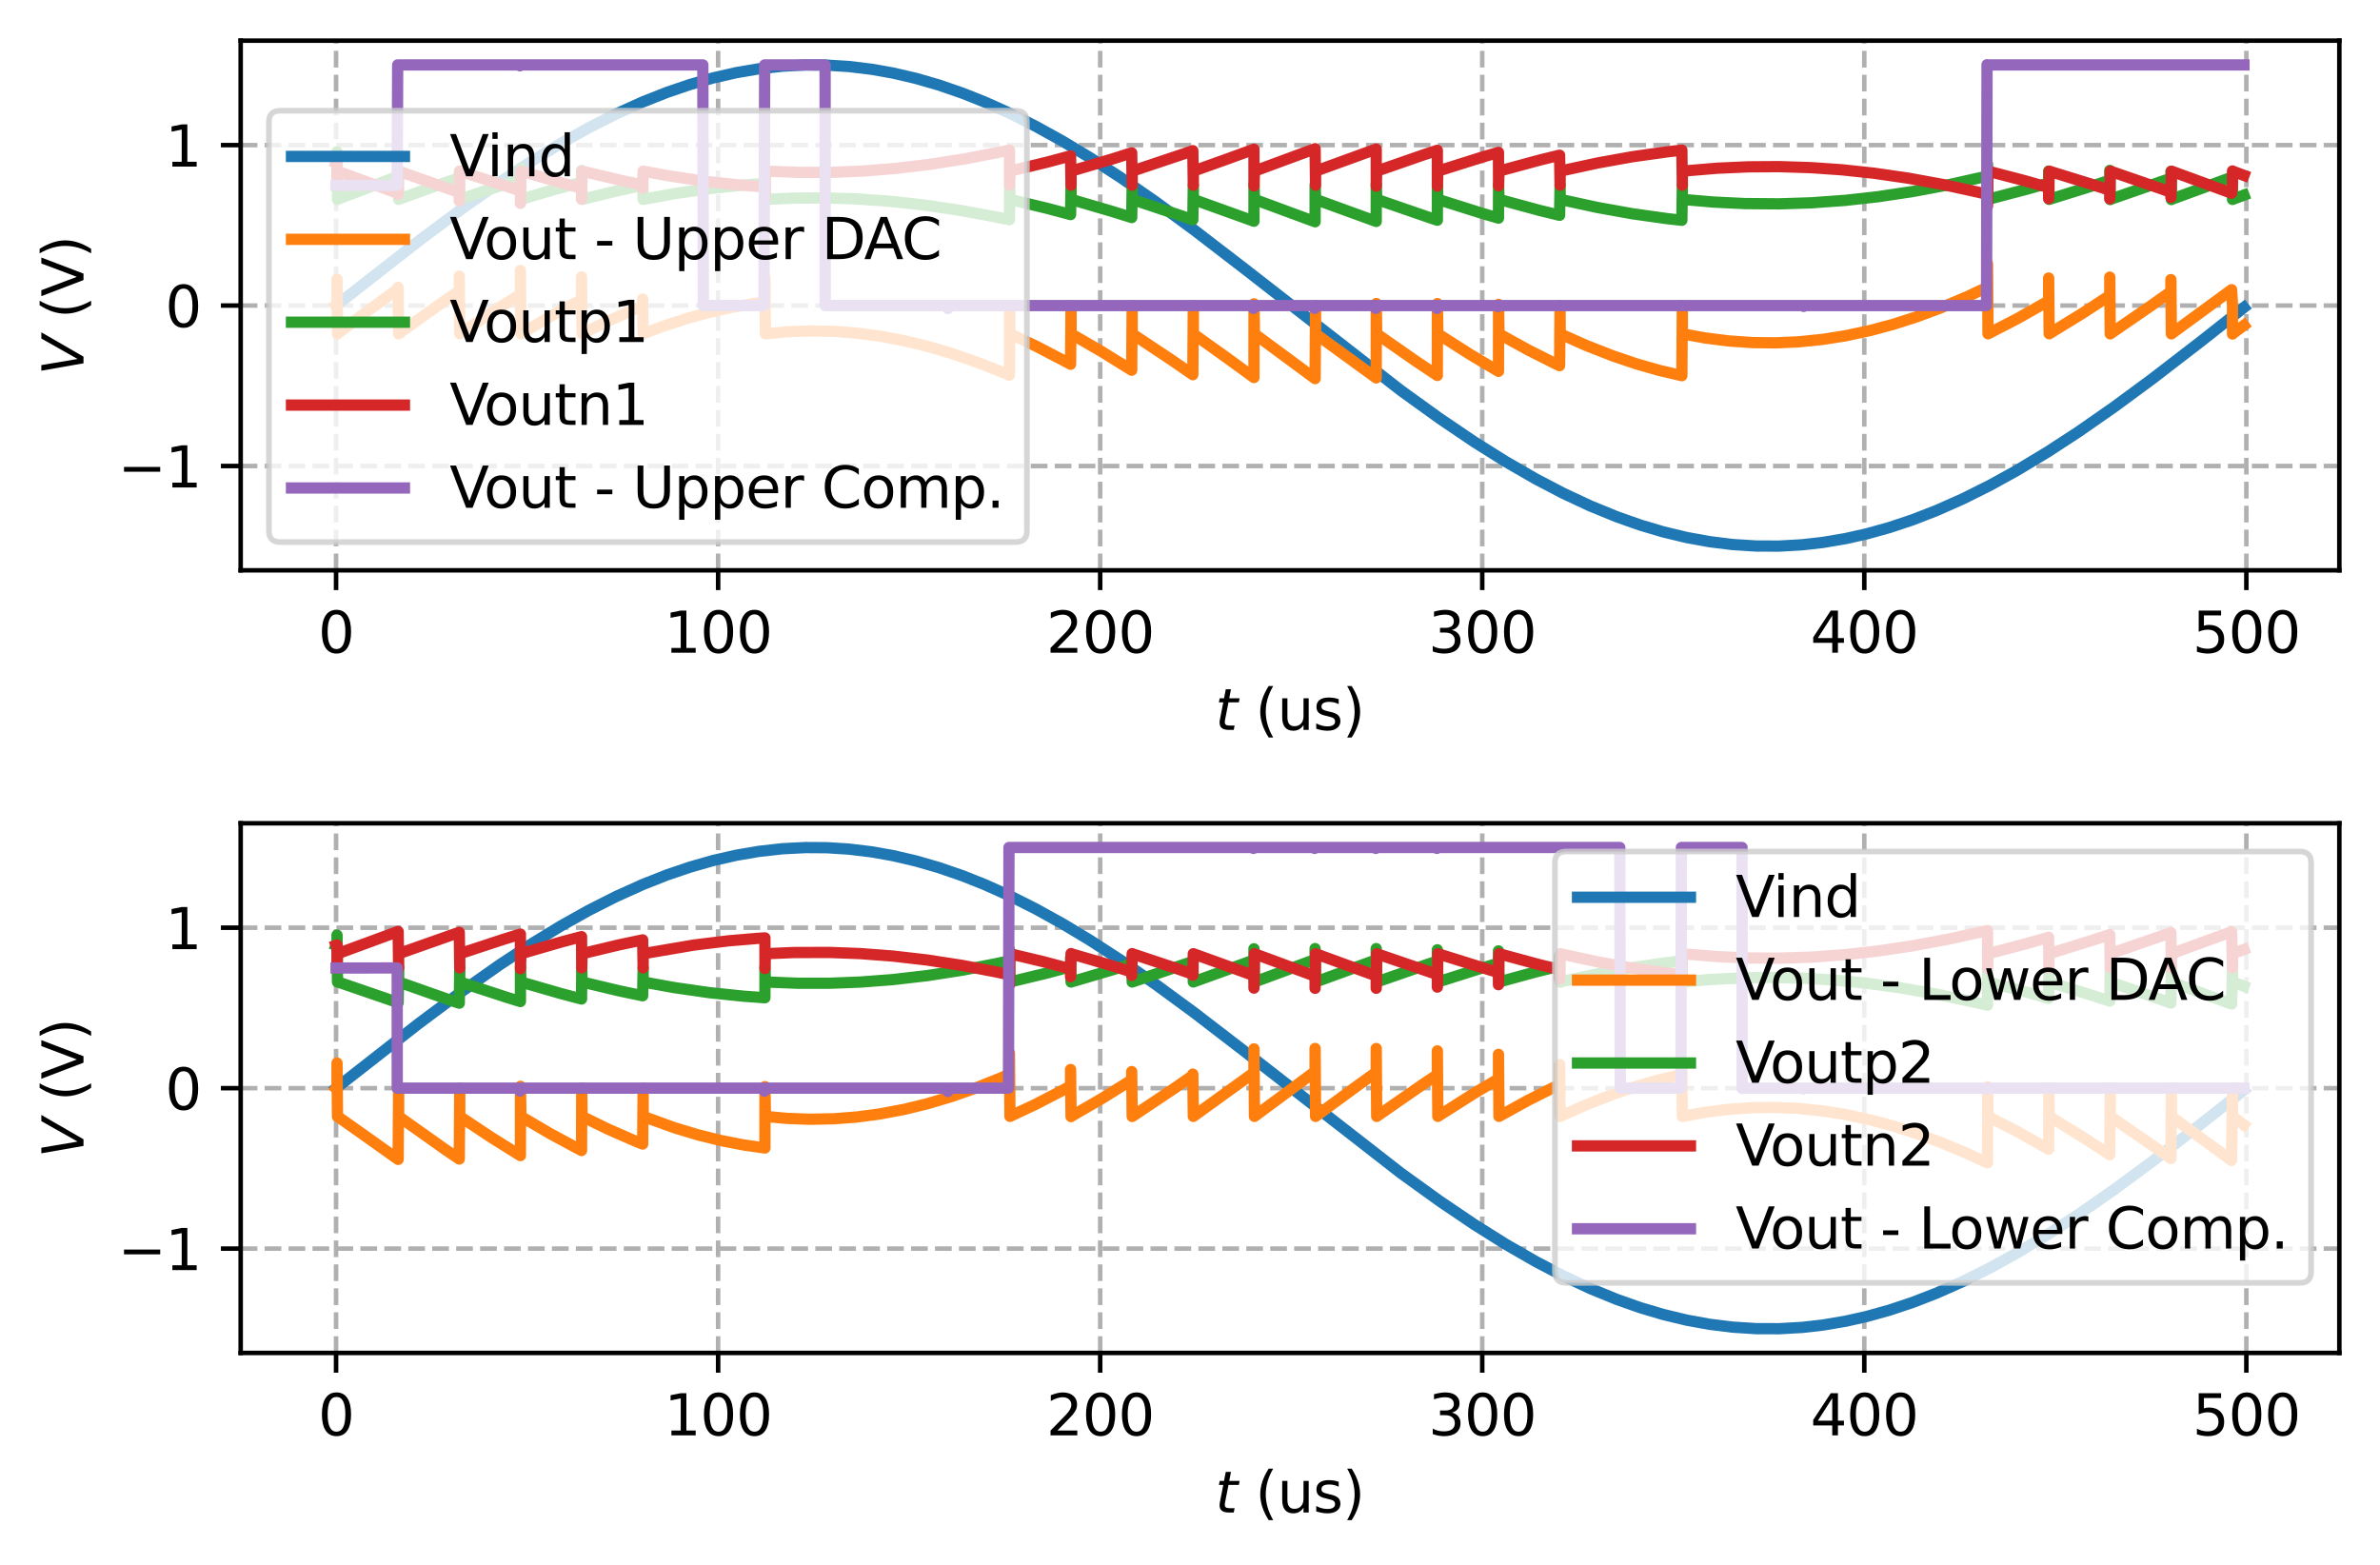 <?xml version="1.0" encoding="utf-8" standalone="no"?>
<!DOCTYPE svg PUBLIC "-//W3C//DTD SVG 1.1//EN"
  "http://www.w3.org/Graphics/SVG/1.1/DTD/svg11.dtd">
<svg xmlns:xlink="http://www.w3.org/1999/xlink" width="421.47pt" height="277.156pt" viewBox="0 0 421.47 277.156" xmlns="http://www.w3.org/2000/svg" version="1.1">
 <defs>
  <style type="text/css">*{stroke-linejoin: round; stroke-linecap: butt}</style>
 </defs>
 <g id="figure_1">
  <g id="patch_1">
   <path d="M 0 277.156 
L 421.47 277.156 
L 421.47 -0 
L 0 -0 
z
" style="fill: #ffffff"/>
  </g>
  <g id="axes_1">
   <g id="patch_2">
    <path d="M 42.62 101 
L 414.27 101 
L 414.27 7.2 
L 42.62 7.2 
z
" style="fill: #ffffff"/>
   </g>
   <g id="matplotlib.axis_1">
    <g id="xtick_1">
     <g id="line2d_1">
      <path d="M 59.513 101 
L 59.513 7.2 
" clip-path="url(#pb9182edcdb)" style="fill: none; stroke-dasharray: 2.96,1.28; stroke-dashoffset: 0; stroke: #b0b0b0; stroke-width: 0.8"/>
     </g>
     <g id="line2d_2">
      <defs>
       <path id="m2d754f2ddf" d="M 0 0 
L 0 3.5 
" style="stroke: #000000; stroke-width: 0.8"/>
      </defs>
      <g>
       <use xlink:href="#m2d754f2ddf" x="59.513" y="101" style="stroke: #000000; stroke-width: 0.8"/>
      </g>
     </g>
     <g id="text_1">
      <!-- 0 -->
      <g transform="translate(56.332 115.598) scale(0.1 -0.1)">
       <defs>
        <path id="DejaVuSans-30" d="M 2034 4250 
Q 1547 4250 1301 3770 
Q 1056 3291 1056 2328 
Q 1056 1369 1301 889 
Q 1547 409 2034 409 
Q 2525 409 2770 889 
Q 3016 1369 3016 2328 
Q 3016 3291 2770 3770 
Q 2525 4250 2034 4250 
z
M 2034 4750 
Q 2819 4750 3233 4129 
Q 3647 3509 3647 2328 
Q 3647 1150 3233 529 
Q 2819 -91 2034 -91 
Q 1250 -91 836 529 
Q 422 1150 422 2328 
Q 422 3509 836 4129 
Q 1250 4750 2034 4750 
z
" transform="scale(0.016)"/>
       </defs>
       <use xlink:href="#DejaVuSans-30"/>
      </g>
     </g>
    </g>
    <g id="xtick_2">
     <g id="line2d_3">
      <path d="M 127.171 101 
L 127.171 7.2 
" clip-path="url(#pb9182edcdb)" style="fill: none; stroke-dasharray: 2.96,1.28; stroke-dashoffset: 0; stroke: #b0b0b0; stroke-width: 0.8"/>
     </g>
     <g id="line2d_4">
      <g>
       <use xlink:href="#m2d754f2ddf" x="127.171" y="101" style="stroke: #000000; stroke-width: 0.8"/>
      </g>
     </g>
     <g id="text_2">
      <!-- 100 -->
      <g transform="translate(117.628 115.598) scale(0.1 -0.1)">
       <defs>
        <path id="DejaVuSans-31" d="M 794 531 
L 1825 531 
L 1825 4091 
L 703 3866 
L 703 4441 
L 1819 4666 
L 2450 4666 
L 2450 531 
L 3481 531 
L 3481 0 
L 794 0 
L 794 531 
z
" transform="scale(0.016)"/>
       </defs>
       <use xlink:href="#DejaVuSans-31"/>
       <use xlink:href="#DejaVuSans-30" x="63.623"/>
       <use xlink:href="#DejaVuSans-30" x="127.246"/>
      </g>
     </g>
    </g>
    <g id="xtick_3">
     <g id="line2d_5">
      <path d="M 194.829 101 
L 194.829 7.2 
" clip-path="url(#pb9182edcdb)" style="fill: none; stroke-dasharray: 2.96,1.28; stroke-dashoffset: 0; stroke: #b0b0b0; stroke-width: 0.8"/>
     </g>
     <g id="line2d_6">
      <g>
       <use xlink:href="#m2d754f2ddf" x="194.829" y="101" style="stroke: #000000; stroke-width: 0.8"/>
      </g>
     </g>
     <g id="text_3">
      <!-- 200 -->
      <g transform="translate(185.286 115.598) scale(0.1 -0.1)">
       <defs>
        <path id="DejaVuSans-32" d="M 1228 531 
L 3431 531 
L 3431 0 
L 469 0 
L 469 531 
Q 828 903 1448 1529 
Q 2069 2156 2228 2338 
Q 2531 2678 2651 2914 
Q 2772 3150 2772 3378 
Q 2772 3750 2511 3984 
Q 2250 4219 1831 4219 
Q 1534 4219 1204 4116 
Q 875 4013 500 3803 
L 500 4441 
Q 881 4594 1212 4672 
Q 1544 4750 1819 4750 
Q 2544 4750 2975 4387 
Q 3406 4025 3406 3419 
Q 3406 3131 3298 2873 
Q 3191 2616 2906 2266 
Q 2828 2175 2409 1742 
Q 1991 1309 1228 531 
z
" transform="scale(0.016)"/>
       </defs>
       <use xlink:href="#DejaVuSans-32"/>
       <use xlink:href="#DejaVuSans-30" x="63.623"/>
       <use xlink:href="#DejaVuSans-30" x="127.246"/>
      </g>
     </g>
    </g>
    <g id="xtick_4">
     <g id="line2d_7">
      <path d="M 262.487 101 
L 262.487 7.2 
" clip-path="url(#pb9182edcdb)" style="fill: none; stroke-dasharray: 2.96,1.28; stroke-dashoffset: 0; stroke: #b0b0b0; stroke-width: 0.8"/>
     </g>
     <g id="line2d_8">
      <g>
       <use xlink:href="#m2d754f2ddf" x="262.487" y="101" style="stroke: #000000; stroke-width: 0.8"/>
      </g>
     </g>
     <g id="text_4">
      <!-- 300 -->
      <g transform="translate(252.943 115.598) scale(0.1 -0.1)">
       <defs>
        <path id="DejaVuSans-33" d="M 2597 2516 
Q 3050 2419 3304 2112 
Q 3559 1806 3559 1356 
Q 3559 666 3084 287 
Q 2609 -91 1734 -91 
Q 1441 -91 1130 -33 
Q 819 25 488 141 
L 488 750 
Q 750 597 1062 519 
Q 1375 441 1716 441 
Q 2309 441 2620 675 
Q 2931 909 2931 1356 
Q 2931 1769 2642 2001 
Q 2353 2234 1838 2234 
L 1294 2234 
L 1294 2753 
L 1863 2753 
Q 2328 2753 2575 2939 
Q 2822 3125 2822 3475 
Q 2822 3834 2567 4026 
Q 2313 4219 1838 4219 
Q 1578 4219 1281 4162 
Q 984 4106 628 3988 
L 628 4550 
Q 988 4650 1302 4700 
Q 1616 4750 1894 4750 
Q 2613 4750 3031 4423 
Q 3450 4097 3450 3541 
Q 3450 3153 3228 2886 
Q 3006 2619 2597 2516 
z
" transform="scale(0.016)"/>
       </defs>
       <use xlink:href="#DejaVuSans-33"/>
       <use xlink:href="#DejaVuSans-30" x="63.623"/>
       <use xlink:href="#DejaVuSans-30" x="127.246"/>
      </g>
     </g>
    </g>
    <g id="xtick_5">
     <g id="line2d_9">
      <path d="M 330.145 101 
L 330.145 7.2 
" clip-path="url(#pb9182edcdb)" style="fill: none; stroke-dasharray: 2.96,1.28; stroke-dashoffset: 0; stroke: #b0b0b0; stroke-width: 0.8"/>
     </g>
     <g id="line2d_10">
      <g>
       <use xlink:href="#m2d754f2ddf" x="330.145" y="101" style="stroke: #000000; stroke-width: 0.8"/>
      </g>
     </g>
     <g id="text_5">
      <!-- 400 -->
      <g transform="translate(320.601 115.598) scale(0.1 -0.1)">
       <defs>
        <path id="DejaVuSans-34" d="M 2419 4116 
L 825 1625 
L 2419 1625 
L 2419 4116 
z
M 2253 4666 
L 3047 4666 
L 3047 1625 
L 3713 1625 
L 3713 1100 
L 3047 1100 
L 3047 0 
L 2419 0 
L 2419 1100 
L 313 1100 
L 313 1709 
L 2253 4666 
z
" transform="scale(0.016)"/>
       </defs>
       <use xlink:href="#DejaVuSans-34"/>
       <use xlink:href="#DejaVuSans-30" x="63.623"/>
       <use xlink:href="#DejaVuSans-30" x="127.246"/>
      </g>
     </g>
    </g>
    <g id="xtick_6">
     <g id="line2d_11">
      <path d="M 397.803 101 
L 397.803 7.2 
" clip-path="url(#pb9182edcdb)" style="fill: none; stroke-dasharray: 2.96,1.28; stroke-dashoffset: 0; stroke: #b0b0b0; stroke-width: 0.8"/>
     </g>
     <g id="line2d_12">
      <g>
       <use xlink:href="#m2d754f2ddf" x="397.803" y="101" style="stroke: #000000; stroke-width: 0.8"/>
      </g>
     </g>
     <g id="text_6">
      <!-- 500 -->
      <g transform="translate(388.259 115.598) scale(0.1 -0.1)">
       <defs>
        <path id="DejaVuSans-35" d="M 691 4666 
L 3169 4666 
L 3169 4134 
L 1269 4134 
L 1269 2991 
Q 1406 3038 1543 3061 
Q 1681 3084 1819 3084 
Q 2600 3084 3056 2656 
Q 3513 2228 3513 1497 
Q 3513 744 3044 326 
Q 2575 -91 1722 -91 
Q 1428 -91 1123 -41 
Q 819 9 494 109 
L 494 744 
Q 775 591 1075 516 
Q 1375 441 1709 441 
Q 2250 441 2565 725 
Q 2881 1009 2881 1497 
Q 2881 1984 2565 2268 
Q 2250 2553 1709 2553 
Q 1456 2553 1204 2497 
Q 953 2441 691 2322 
L 691 4666 
z
" transform="scale(0.016)"/>
       </defs>
       <use xlink:href="#DejaVuSans-35"/>
       <use xlink:href="#DejaVuSans-30" x="63.623"/>
       <use xlink:href="#DejaVuSans-30" x="127.246"/>
      </g>
     </g>
    </g>
    <g id="text_7">
     <!-- $t$ (us) -->
     <g transform="translate(215.195 129.277) scale(0.1 -0.1)">
      <defs>
       <path id="DejaVuSans-Oblique-74" d="M 2706 3500 
L 2619 3053 
L 1472 3053 
L 1100 1153 
Q 1081 1047 1072 975 
Q 1063 903 1063 863 
Q 1063 663 1183 572 
Q 1303 481 1569 481 
L 2150 481 
L 2053 0 
L 1503 0 
Q 991 0 739 200 
Q 488 400 488 806 
Q 488 878 497 964 
Q 506 1050 525 1153 
L 897 3053 
L 409 3053 
L 500 3500 
L 978 3500 
L 1172 4494 
L 1747 4494 
L 1556 3500 
L 2706 3500 
z
" transform="scale(0.016)"/>
       <path id="DejaVuSans-20" transform="scale(0.016)"/>
       <path id="DejaVuSans-28" d="M 1984 4856 
Q 1566 4138 1362 3434 
Q 1159 2731 1159 2009 
Q 1159 1288 1364 580 
Q 1569 -128 1984 -844 
L 1484 -844 
Q 1016 -109 783 600 
Q 550 1309 550 2009 
Q 550 2706 781 3412 
Q 1013 4119 1484 4856 
L 1984 4856 
z
" transform="scale(0.016)"/>
       <path id="DejaVuSans-75" d="M 544 1381 
L 544 3500 
L 1119 3500 
L 1119 1403 
Q 1119 906 1312 657 
Q 1506 409 1894 409 
Q 2359 409 2629 706 
Q 2900 1003 2900 1516 
L 2900 3500 
L 3475 3500 
L 3475 0 
L 2900 0 
L 2900 538 
Q 2691 219 2414 64 
Q 2138 -91 1772 -91 
Q 1169 -91 856 284 
Q 544 659 544 1381 
z
M 1991 3584 
L 1991 3584 
z
" transform="scale(0.016)"/>
       <path id="DejaVuSans-73" d="M 2834 3397 
L 2834 2853 
Q 2591 2978 2328 3040 
Q 2066 3103 1784 3103 
Q 1356 3103 1142 2972 
Q 928 2841 928 2578 
Q 928 2378 1081 2264 
Q 1234 2150 1697 2047 
L 1894 2003 
Q 2506 1872 2764 1633 
Q 3022 1394 3022 966 
Q 3022 478 2636 193 
Q 2250 -91 1575 -91 
Q 1294 -91 989 -36 
Q 684 19 347 128 
L 347 722 
Q 666 556 975 473 
Q 1284 391 1588 391 
Q 1994 391 2212 530 
Q 2431 669 2431 922 
Q 2431 1156 2273 1281 
Q 2116 1406 1581 1522 
L 1381 1569 
Q 847 1681 609 1914 
Q 372 2147 372 2553 
Q 372 3047 722 3315 
Q 1072 3584 1716 3584 
Q 2034 3584 2315 3537 
Q 2597 3491 2834 3397 
z
" transform="scale(0.016)"/>
       <path id="DejaVuSans-29" d="M 513 4856 
L 1013 4856 
Q 1481 4119 1714 3412 
Q 1947 2706 1947 2009 
Q 1947 1309 1714 600 
Q 1481 -109 1013 -844 
L 513 -844 
Q 928 -128 1133 580 
Q 1338 1288 1338 2009 
Q 1338 2731 1133 3434 
Q 928 4138 513 4856 
z
" transform="scale(0.016)"/>
      </defs>
      <use xlink:href="#DejaVuSans-Oblique-74" transform="translate(0 0.125)"/>
      <use xlink:href="#DejaVuSans-20" transform="translate(39.209 0.125)"/>
      <use xlink:href="#DejaVuSans-28" transform="translate(70.996 0.125)"/>
      <use xlink:href="#DejaVuSans-75" transform="translate(110.01 0.125)"/>
      <use xlink:href="#DejaVuSans-73" transform="translate(173.389 0.125)"/>
      <use xlink:href="#DejaVuSans-29" transform="translate(225.488 0.125)"/>
     </g>
    </g>
   </g>
   <g id="matplotlib.axis_2">
    <g id="ytick_1">
     <g id="line2d_13">
      <path d="M 42.62 82.529 
L 414.27 82.529 
" clip-path="url(#pb9182edcdb)" style="fill: none; stroke-dasharray: 2.96,1.28; stroke-dashoffset: 0; stroke: #b0b0b0; stroke-width: 0.8"/>
     </g>
     <g id="line2d_14">
      <defs>
       <path id="md9775fadb2" d="M 0 0 
L -3.5 0 
" style="stroke: #000000; stroke-width: 0.8"/>
      </defs>
      <g>
       <use xlink:href="#md9775fadb2" x="42.62" y="82.529" style="stroke: #000000; stroke-width: 0.8"/>
      </g>
     </g>
     <g id="text_8">
      <!-- −1 -->
      <g transform="translate(20.878 86.329) scale(0.1 -0.1)">
       <defs>
        <path id="DejaVuSans-2212" d="M 678 2272 
L 4684 2272 
L 4684 1741 
L 678 1741 
L 678 2272 
z
" transform="scale(0.016)"/>
       </defs>
       <use xlink:href="#DejaVuSans-2212"/>
       <use xlink:href="#DejaVuSans-31" x="83.789"/>
      </g>
     </g>
    </g>
    <g id="ytick_2">
     <g id="line2d_15">
      <path d="M 42.62 54.115 
L 414.27 54.115 
" clip-path="url(#pb9182edcdb)" style="fill: none; stroke-dasharray: 2.96,1.28; stroke-dashoffset: 0; stroke: #b0b0b0; stroke-width: 0.8"/>
     </g>
     <g id="line2d_16">
      <g>
       <use xlink:href="#md9775fadb2" x="42.62" y="54.115" style="stroke: #000000; stroke-width: 0.8"/>
      </g>
     </g>
     <g id="text_9">
      <!-- 0 -->
      <g transform="translate(29.258 57.914) scale(0.1 -0.1)">
       <use xlink:href="#DejaVuSans-30"/>
      </g>
     </g>
    </g>
    <g id="ytick_3">
     <g id="line2d_17">
      <path d="M 42.62 25.701 
L 414.27 25.701 
" clip-path="url(#pb9182edcdb)" style="fill: none; stroke-dasharray: 2.96,1.28; stroke-dashoffset: 0; stroke: #b0b0b0; stroke-width: 0.8"/>
     </g>
     <g id="line2d_18">
      <g>
       <use xlink:href="#md9775fadb2" x="42.62" y="25.701" style="stroke: #000000; stroke-width: 0.8"/>
      </g>
     </g>
     <g id="text_10">
      <!-- 1 -->
      <g transform="translate(29.258 29.5) scale(0.1 -0.1)">
       <use xlink:href="#DejaVuSans-31"/>
      </g>
     </g>
    </g>
    <g id="text_11">
     <!-- $V$ (V) -->
     <g transform="translate(14.798 66.45) rotate(-90) scale(0.1 -0.1)">
      <defs>
       <path id="DejaVuSans-Oblique-56" d="M 1319 0 
L 500 4666 
L 1119 4666 
L 1797 653 
L 4063 4666 
L 4750 4666 
L 2053 0 
L 1319 0 
z
" transform="scale(0.016)"/>
       <path id="DejaVuSans-56" d="M 1831 0 
L 50 4666 
L 709 4666 
L 2188 738 
L 3669 4666 
L 4325 4666 
L 2547 0 
L 1831 0 
z
" transform="scale(0.016)"/>
      </defs>
      <use xlink:href="#DejaVuSans-Oblique-56" transform="translate(0 0.125)"/>
      <use xlink:href="#DejaVuSans-20" transform="translate(68.408 0.125)"/>
      <use xlink:href="#DejaVuSans-28" transform="translate(100.195 0.125)"/>
      <use xlink:href="#DejaVuSans-56" transform="translate(139.209 0.125)"/>
      <use xlink:href="#DejaVuSans-29" transform="translate(207.617 0.125)"/>
     </g>
    </g>
   </g>
   <g id="line2d_19">
    <path d="M 59.513 54.115 
L 74.058 42.741 
L 81.669 37.067 
L 88.435 32.305 
L 93.932 28.686 
L 99.345 25.382 
L 104.25 22.637 
L 108.986 20.234 
L 113.812 18.056 
L 118.12 16.355 
L 122.18 14.973 
L 126.298 13.798 
L 130.358 12.871 
L 134.417 12.179 
L 138.587 11.716 
L 142.646 11.509 
L 146.387 11.532 
L 150.317 11.779 
L 154.376 12.27 
L 158.098 12.929 
L 162.157 13.872 
L 166.217 15.044 
L 170.445 16.5 
L 174.505 18.117 
L 178.856 20.077 
L 183.41 22.366 
L 188.146 24.986 
L 193.051 27.938 
L 198.464 31.446 
L 204.638 35.724 
L 211.488 40.752 
L 220.284 47.512 
L 248.108 69.179 
L 254.958 74.117 
L 261.047 78.237 
L 266.545 81.692 
L 271.957 84.815 
L 276.862 87.377 
L 281.599 89.59 
L 286.335 91.528 
L 290.453 92.979 
L 294.513 94.187 
L 298.682 95.19 
L 302.742 95.93 
L 306.801 96.433 
L 311.004 96.7 
L 315.064 96.712 
L 319.123 96.482 
L 322.76 96.071 
L 326.819 95.386 
L 330.541 94.553 
L 334.6 93.423 
L 338.66 92.071 
L 342.888 90.432 
L 347.624 88.332 
L 352.47 85.909 
L 357.206 83.293 
L 362.708 79.971 
L 368.116 76.443 
L 374.29 72.143 
L 381.056 67.16 
L 389.851 60.387 
L 397.377 54.452 
L 397.377 54.452 
" clip-path="url(#pb9182edcdb)" style="fill: none; stroke: #1f77b4; stroke-width: 2; stroke-linecap: square"/>
   </g>
   <g id="line2d_20">
    <path d="M 59.513 54.115 
L 59.683 53.99 
L 59.683 49.446 
L 59.768 59.146 
L 59.814 59.076 
L 63.159 56.527 
L 70.508 51.123 
L 70.508 50.891 
L 70.593 59.131 
L 71.352 58.554 
L 78.117 53.719 
L 81.333 51.501 
L 81.333 48.898 
L 81.42 59.109 
L 87.759 54.894 
L 92.158 52.14 
L 92.159 47.897 
L 92.246 59.111 
L 97.315 56.118 
L 102.815 53.144 
L 102.984 53.056 
L 102.984 49.04 
L 103.079 59.108 
L 107.633 56.874 
L 112.369 54.795 
L 113.809 54.214 
L 113.812 52.955 
L 113.895 59.116 
L 117.444 57.781 
L 121.503 56.45 
L 125.622 55.313 
L 129.681 54.41 
L 133.741 53.725 
L 135.459 53.503 
L 135.46 49.192 
L 135.547 59.114 
L 139.263 58.766 
L 143.323 58.605 
L 147.611 58.682 
L 151.67 58.987 
L 155.73 59.517 
L 160.127 60.338 
L 164.187 61.319 
L 168.415 62.558 
L 173.151 64.196 
L 177.888 66.078 
L 178.761 66.45 
L 178.793 54.092 
L 178.856 59.124 
L 183.41 61.269 
L 188.823 64.085 
L 189.586 64.504 
L 189.67 54.117 
L 189.671 59.158 
L 189.713 59.142 
L 195.081 62.253 
L 200.411 65.563 
L 200.496 54.118 
L 200.497 59.137 
L 200.58 59.173 
L 207.344 63.667 
L 211.236 66.352 
L 211.321 54.12 
L 211.322 59.124 
L 216.901 63.108 
L 222.062 66.859 
L 222.07 53.811 
L 222.147 59.12 
L 232.887 67.053 
L 232.971 54.117 
L 232.973 59.12 
L 243.712 66.93 
L 243.721 53.756 
L 243.799 59.119 
L 250.814 64.012 
L 254.537 66.494 
L 254.546 53.773 
L 254.625 59.122 
L 260.371 62.788 
L 265.363 65.761 
L 265.38 53.909 
L 265.453 59.122 
L 270.604 61.968 
L 275.34 64.354 
L 276.188 64.756 
L 276.188 64.756 
L 276.272 54.117 
L 276.294 59.129 
L 280.922 61.189 
L 285.658 63.043 
L 289.777 64.434 
L 293.836 65.594 
L 297.838 66.532 
L 297.923 54.117 
L 297.924 59.136 
L 298.007 59.136 
L 302.065 59.868 
L 306.125 60.379 
L 310.328 60.67 
L 314.387 60.72 
L 318.447 60.543 
L 322.76 60.108 
L 326.819 59.468 
L 331.217 58.528 
L 335.277 57.436 
L 339.336 56.137 
L 343.565 54.57 
L 348.301 52.569 
L 351.965 50.852 
L 351.965 46.685 
L 352.055 59.11 
L 357.206 56.456 
L 362.79 53.299 
L 362.791 49.24 
L 362.886 59.107 
L 368.793 55.48 
L 373.615 52.334 
L 373.616 49.081 
L 373.7 59.127 
L 373.721 59.098 
L 381.056 54.051 
L 384.44 51.641 
L 384.441 51.642 
L 384.442 49.519 
L 384.526 59.129 
L 384.547 59.099 
L 395.189 51.308 
L 395.35 54.114 
L 395.351 59.154 
L 395.392 59.084 
L 397.377 57.613 
L 397.377 57.613 
" clip-path="url(#pb9182edcdb)" style="fill: none; stroke: #ff7f0e; stroke-width: 2; stroke-linecap: square"/>
   </g>
   <g id="line2d_21">
    <path d="M 59.513 28.813 
L 59.683 28.75 
L 59.683 26.896 
L 59.768 35.313 
L 60.453 35.016 
L 66.542 32.72 
L 70.508 31.213 
L 70.593 35.308 
L 76.088 33.307 
L 81.333 31.483 
L 81.333 30.367 
L 81.42 35.306 
L 87.759 33.186 
L 92.158 31.808 
L 92.159 29.795 
L 92.246 35.307 
L 97.992 33.61 
L 102.984 32.269 
L 102.984 32.269 
L 102.984 30.195 
L 103.069 35.306 
L 103.079 35.305 
L 108.986 33.869 
L 113.809 32.792 
L 113.812 32.159 
L 113.895 35.308 
L 119.473 34.288 
L 125.622 33.397 
L 131.711 32.758 
L 135.459 32.49 
L 135.46 30.445 
L 135.547 35.308 
L 140.616 35.087 
L 146.387 35.056 
L 151.67 35.227 
L 157.421 35.63 
L 163.51 36.291 
L 169.769 37.21 
L 175.858 38.318 
L 178.761 38.916 
L 178.793 32.796 
L 178.856 35.313 
L 185.44 36.895 
L 189.586 37.999 
L 189.586 37.995 
L 189.67 32.805 
L 189.671 35.32 
L 189.713 35.322 
L 197.111 37.493 
L 200.411 38.525 
L 200.411 38.513 
L 200.496 32.806 
L 200.497 35.311 
L 209.374 38.278 
L 211.236 38.924 
L 211.236 38.867 
L 211.321 32.807 
L 211.322 35.312 
L 222.062 39.178 
L 222.07 32.639 
L 222.147 35.311 
L 232.887 39.276 
L 232.893 32.776 
L 232.973 35.31 
L 243.712 39.215 
L 243.721 32.614 
L 243.799 35.311 
L 253.521 38.662 
L 254.537 38.997 
L 254.546 32.624 
L 254.625 35.312 
L 262.401 37.761 
L 265.363 38.63 
L 265.38 32.709 
L 265.453 35.313 
L 272.634 37.259 
L 276.188 38.128 
L 276.272 32.805 
L 276.294 35.316 
L 282.952 36.757 
L 289.1 37.858 
L 295.189 38.714 
L 297.838 39.011 
L 297.838 38.999 
L 297.923 32.805 
L 297.924 35.311 
L 303.418 35.782 
L 308.975 36.051 
L 315.064 36.101 
L 320.73 35.92 
L 326.819 35.48 
L 332.57 34.839 
L 338.66 33.928 
L 344.918 32.756 
L 351.007 31.399 
L 351.965 31.169 
L 351.965 29.069 
L 352.055 35.306 
L 359.236 33.419 
L 362.79 32.399 
L 362.79 32.4 
L 362.791 30.305 
L 362.875 35.306 
L 362.886 35.305 
L 371.499 32.615 
L 373.615 31.916 
L 373.615 31.917 
L 373.616 30.18 
L 373.7 35.342 
L 373.721 35.3 
L 384.44 31.57 
L 384.442 30.358 
L 384.525 32.803 
L 384.526 35.342 
L 384.547 35.301 
L 395.189 31.405 
L 395.35 32.804 
L 395.35 32.803 
L 395.351 35.318 
L 395.392 35.293 
L 397.377 34.556 
L 397.377 34.556 
" clip-path="url(#pb9182edcdb)" style="fill: none; stroke: #2ca02c; stroke-width: 2; stroke-linecap: square"/>
   </g>
   <g id="line2d_22">
    <path d="M 59.513 28.813 
L 59.683 28.876 
L 59.692 32.834 
L 59.768 30.283 
L 59.814 30.326 
L 70.508 34.262 
L 70.508 34.438 
L 70.593 30.292 
L 70.676 30.339 
L 81.333 34.097 
L 81.333 35.584 
L 81.42 30.312 
L 92.158 33.783 
L 92.159 36.014 
L 92.246 30.311 
L 100.698 32.728 
L 102.984 33.328 
L 102.984 35.27 
L 103.079 30.312 
L 110.34 32.029 
L 113.809 32.75 
L 113.812 33.319 
L 113.895 30.307 
L 118.12 31.087 
L 124.55 32.076 
L 124.551 32.066 
L 124.945 32.114 
L 131.034 32.775 
L 135.459 33.102 
L 135.46 35.367 
L 135.547 30.31 
L 141.97 30.54 
L 147.611 30.512 
L 153.023 30.278 
L 158.774 29.812 
L 164.863 29.082 
L 171.122 28.09 
L 177.888 26.768 
L 178.761 26.582 
L 178.761 26.582 
L 178.793 32.82 
L 178.856 30.305 
L 185.44 28.718 
L 189.586 27.606 
L 189.67 32.803 
L 189.671 30.277 
L 189.713 30.296 
L 197.111 28.119 
L 200.411 27.065 
L 200.496 32.803 
L 200.497 30.289 
L 200.58 30.28 
L 209.374 27.332 
L 211.236 26.687 
L 211.321 32.81 
L 211.322 30.303 
L 216.901 28.311 
L 222.062 26.434 
L 222.07 32.942 
L 222.147 30.306 
L 232.887 26.338 
L 232.971 32.811 
L 232.973 30.305 
L 243.712 26.399 
L 243.721 32.973 
L 243.799 30.307 
L 252.167 27.401 
L 254.537 26.618 
L 254.546 32.966 
L 254.625 30.306 
L 262.401 27.853 
L 265.363 26.984 
L 265.38 32.915 
L 265.453 30.305 
L 272.634 28.355 
L 276.188 27.487 
L 276.188 27.487 
L 276.272 32.803 
L 276.294 30.302 
L 282.952 28.857 
L 289.1 27.753 
L 295.189 26.897 
L 297.838 26.583 
L 297.923 32.804 
L 297.924 30.29 
L 298.007 30.299 
L 304.095 29.79 
L 309.651 29.545 
L 315.064 29.51 
L 320.73 29.69 
L 326.143 30.066 
L 331.894 30.68 
L 337.983 31.563 
L 344.241 32.709 
L 350.331 34.04 
L 351.965 34.432 
L 351.965 36.499 
L 352.055 30.311 
L 358.559 32.005 
L 362.79 33.216 
L 362.791 35.181 
L 362.886 30.313 
L 370.146 32.557 
L 373.615 33.698 
L 373.616 35.214 
L 373.721 30.317 
L 382.409 33.317 
L 384.44 34.044 
L 384.441 34.039 
L 384.442 34.954 
L 384.547 30.317 
L 395.189 34.212 
L 395.35 32.804 
L 395.351 30.279 
L 395.392 30.324 
L 397.377 31.058 
L 397.377 31.058 
" clip-path="url(#pb9182edcdb)" style="fill: none; stroke: #d62728; stroke-width: 2; stroke-linecap: square"/>
   </g>
   <g id="line2d_23">
    <path d="M 59.513 32.835 
L 70.339 32.829 
L 70.424 11.493 
L 70.436 11.494 
L 70.676 11.494 
L 92.074 11.494 
L 92.074 11.652 
L 92.159 11.493 
L 92.167 11.494 
L 93.256 11.494 
L 124.465 11.494 
L 124.55 54.117 
L 124.563 54.115 
L 124.945 54.115 
L 135.291 54.115 
L 135.416 11.494 
L 135.547 11.494 
L 146.116 11.494 
L 146.135 54.115 
L 146.203 54.115 
L 152.347 54.115 
L 167.851 54.115 
L 167.851 54.649 
L 167.936 54.115 
L 175.858 54.115 
L 221.977 54.115 
L 221.977 54.621 
L 222.07 54.115 
L 229.749 54.115 
L 232.802 54.115 
L 232.802 54.621 
L 232.893 54.115 
L 235.834 54.115 
L 243.628 54.115 
L 243.628 54.621 
L 243.721 54.115 
L 250.814 54.115 
L 254.453 54.115 
L 254.453 54.623 
L 254.546 54.115 
L 256.988 54.115 
L 265.278 54.115 
L 265.278 54.29 
L 265.38 54.115 
L 266.545 54.115 
L 319.404 54.115 
L 319.404 54.26 
L 319.491 54.115 
L 322.76 54.115 
L 351.796 54.115 
L 351.88 11.464 
L 351.882 11.494 
L 397.377 11.494 
L 397.377 11.494 
" clip-path="url(#pb9182edcdb)" style="fill: none; stroke: #9467bd; stroke-width: 2; stroke-linecap: square"/>
   </g>
   <g id="patch_3">
    <path d="M 42.62 101 
L 42.62 7.2 
" style="fill: none; stroke: #000000; stroke-width: 0.8; stroke-linejoin: miter; stroke-linecap: square"/>
   </g>
   <g id="patch_4">
    <path d="M 414.27 101 
L 414.27 7.2 
" style="fill: none; stroke: #000000; stroke-width: 0.8; stroke-linejoin: miter; stroke-linecap: square"/>
   </g>
   <g id="patch_5">
    <path d="M 42.62 101 
L 414.27 101 
" style="fill: none; stroke: #000000; stroke-width: 0.8; stroke-linejoin: miter; stroke-linecap: square"/>
   </g>
   <g id="patch_6">
    <path d="M 42.62 7.2 
L 414.27 7.2 
" style="fill: none; stroke: #000000; stroke-width: 0.8; stroke-linejoin: miter; stroke-linecap: square"/>
   </g>
   <g id="legend_1">
    <g id="patch_7">
     <path d="M 49.62 96 
L 179.853 96 
Q 181.853 96 181.853 94 
L 181.853 21.609 
Q 181.853 19.609 179.853 19.609 
L 49.62 19.609 
Q 47.62 19.609 47.62 21.609 
L 47.62 94 
Q 47.62 96 49.62 96 
z
" style="fill: #ffffff; opacity: 0.8; stroke: #cccccc; stroke-linejoin: miter"/>
    </g>
    <g id="line2d_24">
     <path d="M 51.62 27.708 
L 61.62 27.708 
L 71.62 27.708 
" style="fill: none; stroke: #1f77b4; stroke-width: 2; stroke-linecap: square"/>
    </g>
    <g id="text_12">
     <!-- Vind -->
     <g transform="translate(79.62 31.208) scale(0.1 -0.1)">
      <defs>
       <path id="DejaVuSans-69" d="M 603 3500 
L 1178 3500 
L 1178 0 
L 603 0 
L 603 3500 
z
M 603 4863 
L 1178 4863 
L 1178 4134 
L 603 4134 
L 603 4863 
z
" transform="scale(0.016)"/>
       <path id="DejaVuSans-6e" d="M 3513 2113 
L 3513 0 
L 2938 0 
L 2938 2094 
Q 2938 2591 2744 2837 
Q 2550 3084 2163 3084 
Q 1697 3084 1428 2787 
Q 1159 2491 1159 1978 
L 1159 0 
L 581 0 
L 581 3500 
L 1159 3500 
L 1159 2956 
Q 1366 3272 1645 3428 
Q 1925 3584 2291 3584 
Q 2894 3584 3203 3211 
Q 3513 2838 3513 2113 
z
" transform="scale(0.016)"/>
       <path id="DejaVuSans-64" d="M 2906 2969 
L 2906 4863 
L 3481 4863 
L 3481 0 
L 2906 0 
L 2906 525 
Q 2725 213 2448 61 
Q 2172 -91 1784 -91 
Q 1150 -91 751 415 
Q 353 922 353 1747 
Q 353 2572 751 3078 
Q 1150 3584 1784 3584 
Q 2172 3584 2448 3432 
Q 2725 3281 2906 2969 
z
M 947 1747 
Q 947 1113 1208 752 
Q 1469 391 1925 391 
Q 2381 391 2643 752 
Q 2906 1113 2906 1747 
Q 2906 2381 2643 2742 
Q 2381 3103 1925 3103 
Q 1469 3103 1208 2742 
Q 947 2381 947 1747 
z
" transform="scale(0.016)"/>
      </defs>
      <use xlink:href="#DejaVuSans-56"/>
      <use xlink:href="#DejaVuSans-69" x="66.158"/>
      <use xlink:href="#DejaVuSans-6e" x="93.941"/>
      <use xlink:href="#DejaVuSans-64" x="157.32"/>
     </g>
    </g>
    <g id="line2d_25">
     <path d="M 51.62 42.386 
L 61.62 42.386 
L 71.62 42.386 
" style="fill: none; stroke: #ff7f0e; stroke-width: 2; stroke-linecap: square"/>
    </g>
    <g id="text_13">
     <!-- Vout - Upper DAC -->
     <g transform="translate(79.62 45.886) scale(0.1 -0.1)">
      <defs>
       <path id="DejaVuSans-6f" d="M 1959 3097 
Q 1497 3097 1228 2736 
Q 959 2375 959 1747 
Q 959 1119 1226 758 
Q 1494 397 1959 397 
Q 2419 397 2687 759 
Q 2956 1122 2956 1747 
Q 2956 2369 2687 2733 
Q 2419 3097 1959 3097 
z
M 1959 3584 
Q 2709 3584 3137 3096 
Q 3566 2609 3566 1747 
Q 3566 888 3137 398 
Q 2709 -91 1959 -91 
Q 1206 -91 779 398 
Q 353 888 353 1747 
Q 353 2609 779 3096 
Q 1206 3584 1959 3584 
z
" transform="scale(0.016)"/>
       <path id="DejaVuSans-74" d="M 1172 4494 
L 1172 3500 
L 2356 3500 
L 2356 3053 
L 1172 3053 
L 1172 1153 
Q 1172 725 1289 603 
Q 1406 481 1766 481 
L 2356 481 
L 2356 0 
L 1766 0 
Q 1100 0 847 248 
Q 594 497 594 1153 
L 594 3053 
L 172 3053 
L 172 3500 
L 594 3500 
L 594 4494 
L 1172 4494 
z
" transform="scale(0.016)"/>
       <path id="DejaVuSans-2d" d="M 313 2009 
L 1997 2009 
L 1997 1497 
L 313 1497 
L 313 2009 
z
" transform="scale(0.016)"/>
       <path id="DejaVuSans-55" d="M 556 4666 
L 1191 4666 
L 1191 1831 
Q 1191 1081 1462 751 
Q 1734 422 2344 422 
Q 2950 422 3222 751 
Q 3494 1081 3494 1831 
L 3494 4666 
L 4128 4666 
L 4128 1753 
Q 4128 841 3676 375 
Q 3225 -91 2344 -91 
Q 1459 -91 1007 375 
Q 556 841 556 1753 
L 556 4666 
z
" transform="scale(0.016)"/>
       <path id="DejaVuSans-70" d="M 1159 525 
L 1159 -1331 
L 581 -1331 
L 581 3500 
L 1159 3500 
L 1159 2969 
Q 1341 3281 1617 3432 
Q 1894 3584 2278 3584 
Q 2916 3584 3314 3078 
Q 3713 2572 3713 1747 
Q 3713 922 3314 415 
Q 2916 -91 2278 -91 
Q 1894 -91 1617 61 
Q 1341 213 1159 525 
z
M 3116 1747 
Q 3116 2381 2855 2742 
Q 2594 3103 2138 3103 
Q 1681 3103 1420 2742 
Q 1159 2381 1159 1747 
Q 1159 1113 1420 752 
Q 1681 391 2138 391 
Q 2594 391 2855 752 
Q 3116 1113 3116 1747 
z
" transform="scale(0.016)"/>
       <path id="DejaVuSans-65" d="M 3597 1894 
L 3597 1613 
L 953 1613 
Q 991 1019 1311 708 
Q 1631 397 2203 397 
Q 2534 397 2845 478 
Q 3156 559 3463 722 
L 3463 178 
Q 3153 47 2828 -22 
Q 2503 -91 2169 -91 
Q 1331 -91 842 396 
Q 353 884 353 1716 
Q 353 2575 817 3079 
Q 1281 3584 2069 3584 
Q 2775 3584 3186 3129 
Q 3597 2675 3597 1894 
z
M 3022 2063 
Q 3016 2534 2758 2815 
Q 2500 3097 2075 3097 
Q 1594 3097 1305 2825 
Q 1016 2553 972 2059 
L 3022 2063 
z
" transform="scale(0.016)"/>
       <path id="DejaVuSans-72" d="M 2631 2963 
Q 2534 3019 2420 3045 
Q 2306 3072 2169 3072 
Q 1681 3072 1420 2755 
Q 1159 2438 1159 1844 
L 1159 0 
L 581 0 
L 581 3500 
L 1159 3500 
L 1159 2956 
Q 1341 3275 1631 3429 
Q 1922 3584 2338 3584 
Q 2397 3584 2469 3576 
Q 2541 3569 2628 3553 
L 2631 2963 
z
" transform="scale(0.016)"/>
       <path id="DejaVuSans-44" d="M 1259 4147 
L 1259 519 
L 2022 519 
Q 2988 519 3436 956 
Q 3884 1394 3884 2338 
Q 3884 3275 3436 3711 
Q 2988 4147 2022 4147 
L 1259 4147 
z
M 628 4666 
L 1925 4666 
Q 3281 4666 3915 4102 
Q 4550 3538 4550 2338 
Q 4550 1131 3912 565 
Q 3275 0 1925 0 
L 628 0 
L 628 4666 
z
" transform="scale(0.016)"/>
       <path id="DejaVuSans-41" d="M 2188 4044 
L 1331 1722 
L 3047 1722 
L 2188 4044 
z
M 1831 4666 
L 2547 4666 
L 4325 0 
L 3669 0 
L 3244 1197 
L 1141 1197 
L 716 0 
L 50 0 
L 1831 4666 
z
" transform="scale(0.016)"/>
       <path id="DejaVuSans-43" d="M 4122 4306 
L 4122 3641 
Q 3803 3938 3442 4084 
Q 3081 4231 2675 4231 
Q 1875 4231 1450 3742 
Q 1025 3253 1025 2328 
Q 1025 1406 1450 917 
Q 1875 428 2675 428 
Q 3081 428 3442 575 
Q 3803 722 4122 1019 
L 4122 359 
Q 3791 134 3420 21 
Q 3050 -91 2638 -91 
Q 1578 -91 968 557 
Q 359 1206 359 2328 
Q 359 3453 968 4101 
Q 1578 4750 2638 4750 
Q 3056 4750 3426 4639 
Q 3797 4528 4122 4306 
z
" transform="scale(0.016)"/>
      </defs>
      <use xlink:href="#DejaVuSans-56"/>
      <use xlink:href="#DejaVuSans-6f" x="60.658"/>
      <use xlink:href="#DejaVuSans-75" x="121.84"/>
      <use xlink:href="#DejaVuSans-74" x="185.219"/>
      <use xlink:href="#DejaVuSans-20" x="224.428"/>
      <use xlink:href="#DejaVuSans-2d" x="256.215"/>
      <use xlink:href="#DejaVuSans-20" x="292.299"/>
      <use xlink:href="#DejaVuSans-55" x="324.086"/>
      <use xlink:href="#DejaVuSans-70" x="397.279"/>
      <use xlink:href="#DejaVuSans-70" x="460.756"/>
      <use xlink:href="#DejaVuSans-65" x="524.232"/>
      <use xlink:href="#DejaVuSans-72" x="585.756"/>
      <use xlink:href="#DejaVuSans-20" x="626.869"/>
      <use xlink:href="#DejaVuSans-44" x="658.656"/>
      <use xlink:href="#DejaVuSans-41" x="733.908"/>
      <use xlink:href="#DejaVuSans-43" x="800.566"/>
     </g>
    </g>
    <g id="line2d_26">
     <path d="M 51.62 57.064 
L 61.62 57.064 
L 71.62 57.064 
" style="fill: none; stroke: #2ca02c; stroke-width: 2; stroke-linecap: square"/>
    </g>
    <g id="text_14">
     <!-- Voutp1 -->
     <g transform="translate(79.62 60.564) scale(0.1 -0.1)">
      <use xlink:href="#DejaVuSans-56"/>
      <use xlink:href="#DejaVuSans-6f" x="60.658"/>
      <use xlink:href="#DejaVuSans-75" x="121.84"/>
      <use xlink:href="#DejaVuSans-74" x="185.219"/>
      <use xlink:href="#DejaVuSans-70" x="224.428"/>
      <use xlink:href="#DejaVuSans-31" x="287.904"/>
     </g>
    </g>
    <g id="line2d_27">
     <path d="M 51.62 71.742 
L 61.62 71.742 
L 71.62 71.742 
" style="fill: none; stroke: #d62728; stroke-width: 2; stroke-linecap: square"/>
    </g>
    <g id="text_15">
     <!-- Voutn1 -->
     <g transform="translate(79.62 75.242) scale(0.1 -0.1)">
      <use xlink:href="#DejaVuSans-56"/>
      <use xlink:href="#DejaVuSans-6f" x="60.658"/>
      <use xlink:href="#DejaVuSans-75" x="121.84"/>
      <use xlink:href="#DejaVuSans-74" x="185.219"/>
      <use xlink:href="#DejaVuSans-6e" x="224.428"/>
      <use xlink:href="#DejaVuSans-31" x="287.807"/>
     </g>
    </g>
    <g id="line2d_28">
     <path d="M 51.62 86.42 
L 61.62 86.42 
L 71.62 86.42 
" style="fill: none; stroke: #9467bd; stroke-width: 2; stroke-linecap: square"/>
    </g>
    <g id="text_16">
     <!-- Vout - Upper Comp. -->
     <g transform="translate(79.62 89.92) scale(0.1 -0.1)">
      <defs>
       <path id="DejaVuSans-6d" d="M 3328 2828 
Q 3544 3216 3844 3400 
Q 4144 3584 4550 3584 
Q 5097 3584 5394 3201 
Q 5691 2819 5691 2113 
L 5691 0 
L 5113 0 
L 5113 2094 
Q 5113 2597 4934 2840 
Q 4756 3084 4391 3084 
Q 3944 3084 3684 2787 
Q 3425 2491 3425 1978 
L 3425 0 
L 2847 0 
L 2847 2094 
Q 2847 2600 2669 2842 
Q 2491 3084 2119 3084 
Q 1678 3084 1418 2786 
Q 1159 2488 1159 1978 
L 1159 0 
L 581 0 
L 581 3500 
L 1159 3500 
L 1159 2956 
Q 1356 3278 1631 3431 
Q 1906 3584 2284 3584 
Q 2666 3584 2933 3390 
Q 3200 3197 3328 2828 
z
" transform="scale(0.016)"/>
       <path id="DejaVuSans-2e" d="M 684 794 
L 1344 794 
L 1344 0 
L 684 0 
L 684 794 
z
" transform="scale(0.016)"/>
      </defs>
      <use xlink:href="#DejaVuSans-56"/>
      <use xlink:href="#DejaVuSans-6f" x="60.658"/>
      <use xlink:href="#DejaVuSans-75" x="121.84"/>
      <use xlink:href="#DejaVuSans-74" x="185.219"/>
      <use xlink:href="#DejaVuSans-20" x="224.428"/>
      <use xlink:href="#DejaVuSans-2d" x="256.215"/>
      <use xlink:href="#DejaVuSans-20" x="292.299"/>
      <use xlink:href="#DejaVuSans-55" x="324.086"/>
      <use xlink:href="#DejaVuSans-70" x="397.279"/>
      <use xlink:href="#DejaVuSans-70" x="460.756"/>
      <use xlink:href="#DejaVuSans-65" x="524.232"/>
      <use xlink:href="#DejaVuSans-72" x="585.756"/>
      <use xlink:href="#DejaVuSans-20" x="626.869"/>
      <use xlink:href="#DejaVuSans-43" x="658.656"/>
      <use xlink:href="#DejaVuSans-6f" x="728.48"/>
      <use xlink:href="#DejaVuSans-6d" x="789.662"/>
      <use xlink:href="#DejaVuSans-70" x="887.074"/>
      <use xlink:href="#DejaVuSans-2e" x="950.551"/>
     </g>
    </g>
   </g>
  </g>
  <g id="axes_2">
   <g id="patch_8">
    <path d="M 42.62 239.6 
L 414.27 239.6 
L 414.27 145.8 
L 42.62 145.8 
z
" style="fill: #ffffff"/>
   </g>
   <g id="matplotlib.axis_3">
    <g id="xtick_7">
     <g id="line2d_29">
      <path d="M 59.513 239.6 
L 59.513 145.8 
" clip-path="url(#pfc96cc084f)" style="fill: none; stroke-dasharray: 2.96,1.28; stroke-dashoffset: 0; stroke: #b0b0b0; stroke-width: 0.8"/>
     </g>
     <g id="line2d_30">
      <g>
       <use xlink:href="#m2d754f2ddf" x="59.513" y="239.6" style="stroke: #000000; stroke-width: 0.8"/>
      </g>
     </g>
     <g id="text_17">
      <!-- 0 -->
      <g transform="translate(56.332 254.198) scale(0.1 -0.1)">
       <use xlink:href="#DejaVuSans-30"/>
      </g>
     </g>
    </g>
    <g id="xtick_8">
     <g id="line2d_31">
      <path d="M 127.171 239.6 
L 127.171 145.8 
" clip-path="url(#pfc96cc084f)" style="fill: none; stroke-dasharray: 2.96,1.28; stroke-dashoffset: 0; stroke: #b0b0b0; stroke-width: 0.8"/>
     </g>
     <g id="line2d_32">
      <g>
       <use xlink:href="#m2d754f2ddf" x="127.171" y="239.6" style="stroke: #000000; stroke-width: 0.8"/>
      </g>
     </g>
     <g id="text_18">
      <!-- 100 -->
      <g transform="translate(117.628 254.198) scale(0.1 -0.1)">
       <use xlink:href="#DejaVuSans-31"/>
       <use xlink:href="#DejaVuSans-30" x="63.623"/>
       <use xlink:href="#DejaVuSans-30" x="127.246"/>
      </g>
     </g>
    </g>
    <g id="xtick_9">
     <g id="line2d_33">
      <path d="M 194.829 239.6 
L 194.829 145.8 
" clip-path="url(#pfc96cc084f)" style="fill: none; stroke-dasharray: 2.96,1.28; stroke-dashoffset: 0; stroke: #b0b0b0; stroke-width: 0.8"/>
     </g>
     <g id="line2d_34">
      <g>
       <use xlink:href="#m2d754f2ddf" x="194.829" y="239.6" style="stroke: #000000; stroke-width: 0.8"/>
      </g>
     </g>
     <g id="text_19">
      <!-- 200 -->
      <g transform="translate(185.286 254.198) scale(0.1 -0.1)">
       <use xlink:href="#DejaVuSans-32"/>
       <use xlink:href="#DejaVuSans-30" x="63.623"/>
       <use xlink:href="#DejaVuSans-30" x="127.246"/>
      </g>
     </g>
    </g>
    <g id="xtick_10">
     <g id="line2d_35">
      <path d="M 262.487 239.6 
L 262.487 145.8 
" clip-path="url(#pfc96cc084f)" style="fill: none; stroke-dasharray: 2.96,1.28; stroke-dashoffset: 0; stroke: #b0b0b0; stroke-width: 0.8"/>
     </g>
     <g id="line2d_36">
      <g>
       <use xlink:href="#m2d754f2ddf" x="262.487" y="239.6" style="stroke: #000000; stroke-width: 0.8"/>
      </g>
     </g>
     <g id="text_20">
      <!-- 300 -->
      <g transform="translate(252.943 254.198) scale(0.1 -0.1)">
       <use xlink:href="#DejaVuSans-33"/>
       <use xlink:href="#DejaVuSans-30" x="63.623"/>
       <use xlink:href="#DejaVuSans-30" x="127.246"/>
      </g>
     </g>
    </g>
    <g id="xtick_11">
     <g id="line2d_37">
      <path d="M 330.145 239.6 
L 330.145 145.8 
" clip-path="url(#pfc96cc084f)" style="fill: none; stroke-dasharray: 2.96,1.28; stroke-dashoffset: 0; stroke: #b0b0b0; stroke-width: 0.8"/>
     </g>
     <g id="line2d_38">
      <g>
       <use xlink:href="#m2d754f2ddf" x="330.145" y="239.6" style="stroke: #000000; stroke-width: 0.8"/>
      </g>
     </g>
     <g id="text_21">
      <!-- 400 -->
      <g transform="translate(320.601 254.198) scale(0.1 -0.1)">
       <use xlink:href="#DejaVuSans-34"/>
       <use xlink:href="#DejaVuSans-30" x="63.623"/>
       <use xlink:href="#DejaVuSans-30" x="127.246"/>
      </g>
     </g>
    </g>
    <g id="xtick_12">
     <g id="line2d_39">
      <path d="M 397.803 239.6 
L 397.803 145.8 
" clip-path="url(#pfc96cc084f)" style="fill: none; stroke-dasharray: 2.96,1.28; stroke-dashoffset: 0; stroke: #b0b0b0; stroke-width: 0.8"/>
     </g>
     <g id="line2d_40">
      <g>
       <use xlink:href="#m2d754f2ddf" x="397.803" y="239.6" style="stroke: #000000; stroke-width: 0.8"/>
      </g>
     </g>
     <g id="text_22">
      <!-- 500 -->
      <g transform="translate(388.259 254.198) scale(0.1 -0.1)">
       <use xlink:href="#DejaVuSans-35"/>
       <use xlink:href="#DejaVuSans-30" x="63.623"/>
       <use xlink:href="#DejaVuSans-30" x="127.246"/>
      </g>
     </g>
    </g>
    <g id="text_23">
     <!-- $t$ (us) -->
     <g transform="translate(215.195 267.877) scale(0.1 -0.1)">
      <use xlink:href="#DejaVuSans-Oblique-74" transform="translate(0 0.125)"/>
      <use xlink:href="#DejaVuSans-20" transform="translate(39.209 0.125)"/>
      <use xlink:href="#DejaVuSans-28" transform="translate(70.996 0.125)"/>
      <use xlink:href="#DejaVuSans-75" transform="translate(110.01 0.125)"/>
      <use xlink:href="#DejaVuSans-73" transform="translate(173.389 0.125)"/>
      <use xlink:href="#DejaVuSans-29" transform="translate(225.488 0.125)"/>
     </g>
    </g>
   </g>
   <g id="matplotlib.axis_4">
    <g id="ytick_4">
     <g id="line2d_41">
      <path d="M 42.62 221.128 
L 414.27 221.128 
" clip-path="url(#pfc96cc084f)" style="fill: none; stroke-dasharray: 2.96,1.28; stroke-dashoffset: 0; stroke: #b0b0b0; stroke-width: 0.8"/>
     </g>
     <g id="line2d_42">
      <g>
       <use xlink:href="#md9775fadb2" x="42.62" y="221.128" style="stroke: #000000; stroke-width: 0.8"/>
      </g>
     </g>
     <g id="text_24">
      <!-- −1 -->
      <g transform="translate(20.878 224.928) scale(0.1 -0.1)">
       <use xlink:href="#DejaVuSans-2212"/>
       <use xlink:href="#DejaVuSans-31" x="83.789"/>
      </g>
     </g>
    </g>
    <g id="ytick_5">
     <g id="line2d_43">
      <path d="M 42.62 192.712 
L 414.27 192.712 
" clip-path="url(#pfc96cc084f)" style="fill: none; stroke-dasharray: 2.96,1.28; stroke-dashoffset: 0; stroke: #b0b0b0; stroke-width: 0.8"/>
     </g>
     <g id="line2d_44">
      <g>
       <use xlink:href="#md9775fadb2" x="42.62" y="192.712" style="stroke: #000000; stroke-width: 0.8"/>
      </g>
     </g>
     <g id="text_25">
      <!-- 0 -->
      <g transform="translate(29.258 196.511) scale(0.1 -0.1)">
       <use xlink:href="#DejaVuSans-30"/>
      </g>
     </g>
    </g>
    <g id="ytick_6">
     <g id="line2d_45">
      <path d="M 42.62 164.295 
L 414.27 164.295 
" clip-path="url(#pfc96cc084f)" style="fill: none; stroke-dasharray: 2.96,1.28; stroke-dashoffset: 0; stroke: #b0b0b0; stroke-width: 0.8"/>
     </g>
     <g id="line2d_46">
      <g>
       <use xlink:href="#md9775fadb2" x="42.62" y="164.295" style="stroke: #000000; stroke-width: 0.8"/>
      </g>
     </g>
     <g id="text_26">
      <!-- 1 -->
      <g transform="translate(29.258 168.095) scale(0.1 -0.1)">
       <use xlink:href="#DejaVuSans-31"/>
      </g>
     </g>
    </g>
    <g id="text_27">
     <!-- $V$ (V) -->
     <g transform="translate(14.798 205.05) rotate(-90) scale(0.1 -0.1)">
      <use xlink:href="#DejaVuSans-Oblique-56" transform="translate(0 0.125)"/>
      <use xlink:href="#DejaVuSans-20" transform="translate(68.408 0.125)"/>
      <use xlink:href="#DejaVuSans-28" transform="translate(100.195 0.125)"/>
      <use xlink:href="#DejaVuSans-56" transform="translate(139.209 0.125)"/>
      <use xlink:href="#DejaVuSans-29" transform="translate(207.617 0.125)"/>
     </g>
    </g>
   </g>
   <g id="line2d_47">
    <path d="M 59.513 192.712 
L 74.058 181.337 
L 81.669 175.662 
L 88.435 170.9 
L 93.932 167.281 
L 99.345 163.977 
L 104.25 161.231 
L 108.986 158.829 
L 113.812 156.65 
L 118.12 154.949 
L 122.18 153.567 
L 126.298 152.392 
L 130.358 151.465 
L 134.417 150.773 
L 138.587 150.309 
L 142.646 150.102 
L 146.387 150.126 
L 150.317 150.372 
L 154.376 150.863 
L 158.098 151.522 
L 162.157 152.466 
L 166.217 153.638 
L 170.445 155.094 
L 174.505 156.711 
L 178.856 158.671 
L 183.41 160.96 
L 188.146 163.581 
L 193.051 166.533 
L 198.464 170.041 
L 204.638 174.32 
L 211.488 179.348 
L 220.284 186.109 
L 248.108 207.777 
L 254.958 212.715 
L 261.047 216.835 
L 266.545 220.291 
L 271.957 223.414 
L 276.862 225.977 
L 281.599 228.189 
L 286.335 230.128 
L 290.453 231.579 
L 294.513 232.787 
L 298.682 233.79 
L 302.742 234.53 
L 306.801 235.033 
L 311.004 235.3 
L 315.064 235.312 
L 319.123 235.082 
L 322.76 234.671 
L 326.819 233.986 
L 330.541 233.153 
L 334.6 232.023 
L 338.66 230.67 
L 342.888 229.032 
L 347.624 226.931 
L 352.47 224.508 
L 357.206 221.892 
L 362.708 218.57 
L 368.116 215.042 
L 374.29 210.741 
L 381.056 205.758 
L 389.851 198.984 
L 397.377 193.049 
L 397.377 193.049 
" clip-path="url(#pfc96cc084f)" style="fill: none; stroke: #1f77b4; stroke-width: 2; stroke-linecap: square"/>
   </g>
   <g id="line2d_48">
    <path d="M 59.513 192.712 
L 59.683 192.837 
L 59.683 188.268 
L 59.768 197.746 
L 59.814 197.745 
L 63.835 200.58 
L 70.508 205.327 
L 70.593 192.713 
L 70.593 197.733 
L 70.676 197.776 
L 78.794 203.536 
L 81.333 205.258 
L 81.418 192.716 
L 81.42 197.718 
L 87.082 201.482 
L 92.158 204.654 
L 92.167 192.388 
L 92.246 197.718 
L 97.315 200.701 
L 102.728 203.622 
L 102.984 203.753 
L 103.018 192.697 
L 103.079 197.721 
L 107.633 199.948 
L 112.369 202.024 
L 113.809 202.603 
L 113.894 192.714 
L 113.895 197.718 
L 119.473 199.733 
L 123.533 200.959 
L 127.652 201.985 
L 131.711 202.775 
L 135.459 203.306 
L 135.468 192.445 
L 135.547 197.715 
L 139.263 198.058 
L 143.323 198.216 
L 147.611 198.136 
L 151.67 197.827 
L 155.73 197.294 
L 160.127 196.467 
L 164.187 195.477 
L 168.415 194.222 
L 172.475 192.809 
L 177.211 190.913 
L 178.761 190.237 
L 178.761 186.476 
L 178.856 197.706 
L 183.41 195.563 
L 188.146 193.109 
L 189.586 192.321 
L 189.586 192.322 
L 189.587 189.408 
L 189.671 197.75 
L 189.713 197.688 
L 195.081 194.578 
L 200.411 191.262 
L 200.411 191.27 
L 200.413 189.774 
L 200.497 197.727 
L 201.255 197.221 
L 208.021 192.699 
L 211.236 190.463 
L 211.236 190.228 
L 211.322 197.71 
L 222.062 189.955 
L 222.062 185.751 
L 222.147 197.712 
L 232.887 189.764 
L 232.887 185.679 
L 232.973 197.713 
L 239.894 192.636 
L 243.712 189.891 
L 243.712 185.69 
L 243.799 197.709 
L 252.167 191.906 
L 254.537 190.331 
L 254.538 186.108 
L 254.625 197.707 
L 261.047 193.63 
L 265.363 191.069 
L 265.363 186.728 
L 265.453 197.707 
L 270.604 194.866 
L 275.34 192.48 
L 276.188 192.077 
L 276.189 188.525 
L 276.273 197.726 
L 276.294 197.701 
L 280.922 195.644 
L 285.658 193.793 
L 289.777 192.401 
L 293.836 191.237 
L 297.838 190.297 
L 297.838 190.305 
L 297.84 189.315 
L 297.924 197.728 
L 298.007 197.694 
L 302.065 196.964 
L 306.125 196.457 
L 310.328 196.17 
L 314.387 196.122 
L 318.447 196.302 
L 322.76 196.74 
L 326.819 197.383 
L 331.217 198.326 
L 335.277 199.419 
L 339.336 200.717 
L 343.565 202.277 
L 348.301 204.255 
L 351.965 205.935 
L 351.982 192.448 
L 352.055 197.72 
L 357.206 200.377 
L 362.79 203.531 
L 362.823 192.696 
L 362.886 197.722 
L 368.793 201.354 
L 373.615 204.492 
L 373.615 204.492 
L 373.7 192.716 
L 373.721 197.731 
L 381.056 202.781 
L 384.441 205.184 
L 384.525 192.714 
L 384.547 197.731 
L 395.189 205.514 
L 395.35 192.713 
L 395.351 197.755 
L 395.392 197.746 
L 397.377 199.219 
L 397.377 199.219 
" clip-path="url(#pfc96cc084f)" style="fill: none; stroke: #ff7f0e; stroke-width: 2; stroke-linecap: square"/>
   </g>
   <g id="line2d_49">
    <path d="M 59.513 167.408 
L 59.683 167.471 
L 59.683 165.603 
L 59.768 173.91 
L 60.453 174.113 
L 67.895 176.67 
L 70.508 177.571 
L 70.508 177.515 
L 70.592 171.4 
L 70.593 173.906 
L 79.471 177.037 
L 81.333 177.661 
L 81.418 171.402 
L 81.42 173.908 
L 89.788 176.643 
L 92.158 177.368 
L 92.167 171.23 
L 92.246 173.908 
L 99.345 175.96 
L 102.984 176.921 
L 103.018 171.394 
L 103.079 173.909 
L 109.663 175.48 
L 113.809 176.347 
L 113.809 176.29 
L 113.894 171.401 
L 113.895 173.906 
L 119.473 174.913 
L 125.622 175.798 
L 131.711 176.429 
L 135.459 176.695 
L 135.468 171.262 
L 135.547 173.906 
L 141.293 174.129 
L 146.934 174.129 
L 152.347 173.921 
L 158.098 173.484 
L 164.187 172.781 
L 170.445 171.812 
L 176.534 170.64 
L 178.761 170.159 
L 178.761 170.16 
L 178.761 168.191 
L 178.845 173.901 
L 178.856 173.901 
L 185.44 172.314 
L 189.586 171.203 
L 189.587 169.661 
L 189.671 173.913 
L 189.713 173.892 
L 197.111 171.715 
L 200.411 170.666 
L 200.413 169.807 
L 200.497 173.903 
L 211.236 170.277 
L 211.236 170.221 
L 211.322 173.902 
L 222.062 170.023 
L 222.062 168.029 
L 222.147 173.904 
L 232.887 169.928 
L 232.887 167.995 
L 232.973 173.903 
L 243.712 169.991 
L 243.712 167.998 
L 243.799 173.903 
L 252.167 170.999 
L 254.537 170.212 
L 254.538 168.208 
L 254.625 173.902 
L 261.724 171.655 
L 265.363 170.581 
L 265.363 168.405 
L 265.453 173.902 
L 271.957 172.126 
L 276.188 171.085 
L 276.188 171.085 
L 276.189 169.224 
L 276.273 173.938 
L 276.294 173.899 
L 282.275 172.59 
L 288.424 171.463 
L 294.513 170.575 
L 297.838 170.181 
L 297.84 169.541 
L 297.924 173.904 
L 302.742 173.478 
L 308.579 173.182 
L 308.579 173.184 
L 308.664 173.174 
L 308.664 173.174 
L 313.711 173.101 
L 319.582 173.241 
L 324.79 173.559 
L 330.541 174.125 
L 336.63 174.956 
L 342.888 176.05 
L 349.654 177.481 
L 351.965 178.023 
L 351.982 171.279 
L 352.055 173.908 
L 358.559 175.606 
L 362.79 176.814 
L 362.823 171.394 
L 362.886 173.91 
L 370.822 176.376 
L 373.615 177.294 
L 373.7 171.401 
L 373.721 173.914 
L 383.762 177.397 
L 384.44 177.64 
L 384.441 177.636 
L 384.525 171.4 
L 384.547 173.914 
L 395.189 177.807 
L 395.35 171.4 
L 395.351 173.916 
L 395.392 173.921 
L 397.377 174.657 
L 397.377 174.657 
" clip-path="url(#pfc96cc084f)" style="fill: none; stroke: #2ca02c; stroke-width: 2; stroke-linecap: square"/>
   </g>
   <g id="line2d_50">
    <path d="M 59.513 167.408 
L 59.683 167.345 
L 59.692 171.431 
L 59.768 168.876 
L 59.814 168.885 
L 70.508 164.956 
L 70.593 171.399 
L 70.593 168.885 
L 70.676 168.872 
L 81.164 165.17 
L 81.17 165.189 
L 81.27 165.137 
L 81.333 165.115 
L 81.418 171.415 
L 81.42 168.901 
L 89.112 166.368 
L 92.158 165.426 
L 92.167 171.554 
L 92.246 168.901 
L 99.345 166.842 
L 102.984 165.879 
L 102.984 165.88 
L 103.018 171.409 
L 103.079 168.899 
L 109.663 167.323 
L 113.809 166.455 
L 113.894 171.406 
L 113.895 168.9 
L 122.856 167.372 
L 129.005 166.618 
L 134.417 166.164 
L 135.459 166.1 
L 135.468 171.529 
L 135.547 168.903 
L 140.616 168.691 
L 146.135 168.678 
L 146.934 168.675 
L 152.347 168.879 
L 158.098 169.315 
L 164.187 170.015 
L 170.445 170.983 
L 176.534 172.152 
L 178.761 172.635 
L 178.761 174.426 
L 178.856 168.907 
L 184.763 170.315 
L 189.586 171.598 
L 189.586 171.593 
L 189.587 172.965 
L 189.671 168.875 
L 189.713 168.916 
L 196.434 170.879 
L 200.411 172.127 
L 200.411 172.107 
L 200.413 172.745 
L 200.497 168.888 
L 200.58 168.931 
L 208.697 171.641 
L 211.236 172.526 
L 211.236 172.704 
L 211.322 168.903 
L 222.062 172.78 
L 222.062 174.99 
L 222.147 168.904 
L 232.887 172.876 
L 232.887 175.028 
L 232.973 168.902 
L 240.57 171.684 
L 243.712 172.813 
L 243.712 175.02 
L 243.799 168.906 
L 254.537 172.592 
L 254.538 174.812 
L 254.625 168.907 
L 263.754 171.754 
L 265.363 172.224 
L 265.363 174.389 
L 265.453 168.906 
L 272.634 170.85 
L 276.188 171.72 
L 276.189 173.411 
L 276.294 168.909 
L 282.952 170.348 
L 289.1 171.449 
L 295.189 172.307 
L 297.838 172.607 
L 297.838 172.588 
L 297.84 172.938 
L 297.924 168.887 
L 298.007 168.913 
L 304.095 169.416 
L 309.651 169.657 
L 315.064 169.687 
L 320.73 169.504 
L 326.819 169.062 
L 332.57 168.42 
L 338.66 167.51 
L 344.918 166.347 
L 351.965 164.8 
L 351.982 171.543 
L 352.055 168.9 
L 358.559 167.2 
L 362.79 165.995 
L 362.79 165.995 
L 362.823 171.409 
L 362.886 168.899 
L 370.822 166.429 
L 373.615 165.514 
L 373.615 165.515 
L 373.7 171.397 
L 373.721 168.894 
L 383.762 165.41 
L 384.441 165.164 
L 384.525 171.398 
L 384.547 168.895 
L 395.189 165.005 
L 395.35 171.399 
L 395.351 168.873 
L 395.392 168.887 
L 397.377 168.15 
L 397.377 168.15 
" clip-path="url(#pfc96cc084f)" style="fill: none; stroke: #d62728; stroke-width: 2; stroke-linecap: square"/>
   </g>
   <g id="line2d_51">
    <path d="M 59.513 171.431 
L 70.339 171.423 
L 70.345 192.72 
L 70.436 192.712 
L 70.676 192.712 
L 92.074 192.712 
L 92.074 193.23 
L 92.159 192.712 
L 92.167 192.712 
L 93.256 192.712 
L 135.375 192.712 
L 135.375 193.235 
L 135.46 192.712 
L 135.468 192.712 
L 135.88 192.712 
L 167.851 192.712 
L 167.851 193.3 
L 167.936 192.712 
L 170.445 192.712 
L 178.592 192.712 
L 178.676 150.085 
L 178.678 150.087 
L 221.977 150.087 
L 221.977 150.249 
L 222.062 150.087 
L 222.07 150.087 
L 223.66 150.087 
L 232.802 150.087 
L 232.802 150.249 
L 232.887 150.087 
L 232.893 150.087 
L 233.805 150.087 
L 243.628 150.087 
L 243.628 150.25 
L 243.712 150.087 
L 243.721 150.087 
L 245.402 150.087 
L 254.453 150.087 
L 254.453 150.247 
L 254.538 150.087 
L 254.546 150.087 
L 254.958 150.087 
L 286.847 150.087 
L 286.929 192.712 
L 286.934 192.712 
L 287.747 192.712 
L 297.674 192.712 
L 297.755 150.087 
L 297.84 150.087 
L 300.712 150.087 
L 308.495 150.088 
L 308.501 192.767 
L 308.593 192.712 
L 308.749 192.712 
L 319.404 192.711 
L 319.404 192.84 
L 319.489 192.711 
L 319.491 192.712 
L 320.73 192.712 
L 351.88 192.711 
L 351.88 192.877 
L 351.982 192.712 
L 352.47 192.712 
L 397.377 192.712 
L 397.377 192.712 
" clip-path="url(#pfc96cc084f)" style="fill: none; stroke: #9467bd; stroke-width: 2; stroke-linecap: square"/>
   </g>
   <g id="patch_9">
    <path d="M 42.62 239.6 
L 42.62 145.8 
" style="fill: none; stroke: #000000; stroke-width: 0.8; stroke-linejoin: miter; stroke-linecap: square"/>
   </g>
   <g id="patch_10">
    <path d="M 414.27 239.6 
L 414.27 145.8 
" style="fill: none; stroke: #000000; stroke-width: 0.8; stroke-linejoin: miter; stroke-linecap: square"/>
   </g>
   <g id="patch_11">
    <path d="M 42.62 239.6 
L 414.27 239.6 
" style="fill: none; stroke: #000000; stroke-width: 0.8; stroke-linejoin: miter; stroke-linecap: square"/>
   </g>
   <g id="patch_12">
    <path d="M 42.62 145.8 
L 414.27 145.8 
" style="fill: none; stroke: #000000; stroke-width: 0.8; stroke-linejoin: miter; stroke-linecap: square"/>
   </g>
   <g id="legend_2">
    <g id="patch_13">
     <path d="M 277.359 227.191 
L 407.27 227.191 
Q 409.27 227.191 409.27 225.191 
L 409.27 152.8 
Q 409.27 150.8 407.27 150.8 
L 277.359 150.8 
Q 275.359 150.8 275.359 152.8 
L 275.359 225.191 
Q 275.359 227.191 277.359 227.191 
z
" style="fill: #ffffff; opacity: 0.8; stroke: #cccccc; stroke-linejoin: miter"/>
    </g>
    <g id="line2d_52">
     <path d="M 279.359 158.898 
L 289.359 158.898 
L 299.359 158.898 
" style="fill: none; stroke: #1f77b4; stroke-width: 2; stroke-linecap: square"/>
    </g>
    <g id="text_28">
     <!-- Vind -->
     <g transform="translate(307.359 162.398) scale(0.1 -0.1)">
      <use xlink:href="#DejaVuSans-56"/>
      <use xlink:href="#DejaVuSans-69" x="66.158"/>
      <use xlink:href="#DejaVuSans-6e" x="93.941"/>
      <use xlink:href="#DejaVuSans-64" x="157.32"/>
     </g>
    </g>
    <g id="line2d_53">
     <path d="M 279.359 173.577 
L 289.359 173.577 
L 299.359 173.577 
" style="fill: none; stroke: #ff7f0e; stroke-width: 2; stroke-linecap: square"/>
    </g>
    <g id="text_29">
     <!-- Vout - Lower DAC -->
     <g transform="translate(307.359 177.077) scale(0.1 -0.1)">
      <defs>
       <path id="DejaVuSans-4c" d="M 628 4666 
L 1259 4666 
L 1259 531 
L 3531 531 
L 3531 0 
L 628 0 
L 628 4666 
z
" transform="scale(0.016)"/>
       <path id="DejaVuSans-77" d="M 269 3500 
L 844 3500 
L 1563 769 
L 2278 3500 
L 2956 3500 
L 3675 769 
L 4391 3500 
L 4966 3500 
L 4050 0 
L 3372 0 
L 2619 2869 
L 1863 0 
L 1184 0 
L 269 3500 
z
" transform="scale(0.016)"/>
      </defs>
      <use xlink:href="#DejaVuSans-56"/>
      <use xlink:href="#DejaVuSans-6f" x="60.658"/>
      <use xlink:href="#DejaVuSans-75" x="121.84"/>
      <use xlink:href="#DejaVuSans-74" x="185.219"/>
      <use xlink:href="#DejaVuSans-20" x="224.428"/>
      <use xlink:href="#DejaVuSans-2d" x="256.215"/>
      <use xlink:href="#DejaVuSans-20" x="292.299"/>
      <use xlink:href="#DejaVuSans-4c" x="324.086"/>
      <use xlink:href="#DejaVuSans-6f" x="378.049"/>
      <use xlink:href="#DejaVuSans-77" x="439.23"/>
      <use xlink:href="#DejaVuSans-65" x="521.018"/>
      <use xlink:href="#DejaVuSans-72" x="582.541"/>
      <use xlink:href="#DejaVuSans-20" x="623.654"/>
      <use xlink:href="#DejaVuSans-44" x="655.441"/>
      <use xlink:href="#DejaVuSans-41" x="730.693"/>
      <use xlink:href="#DejaVuSans-43" x="797.352"/>
     </g>
    </g>
    <g id="line2d_54">
     <path d="M 279.359 188.255 
L 289.359 188.255 
L 299.359 188.255 
" style="fill: none; stroke: #2ca02c; stroke-width: 2; stroke-linecap: square"/>
    </g>
    <g id="text_30">
     <!-- Voutp2 -->
     <g transform="translate(307.359 191.755) scale(0.1 -0.1)">
      <use xlink:href="#DejaVuSans-56"/>
      <use xlink:href="#DejaVuSans-6f" x="60.658"/>
      <use xlink:href="#DejaVuSans-75" x="121.84"/>
      <use xlink:href="#DejaVuSans-74" x="185.219"/>
      <use xlink:href="#DejaVuSans-70" x="224.428"/>
      <use xlink:href="#DejaVuSans-32" x="287.904"/>
     </g>
    </g>
    <g id="line2d_55">
     <path d="M 279.359 202.933 
L 289.359 202.933 
L 299.359 202.933 
" style="fill: none; stroke: #d62728; stroke-width: 2; stroke-linecap: square"/>
    </g>
    <g id="text_31">
     <!-- Voutn2 -->
     <g transform="translate(307.359 206.433) scale(0.1 -0.1)">
      <use xlink:href="#DejaVuSans-56"/>
      <use xlink:href="#DejaVuSans-6f" x="60.658"/>
      <use xlink:href="#DejaVuSans-75" x="121.84"/>
      <use xlink:href="#DejaVuSans-74" x="185.219"/>
      <use xlink:href="#DejaVuSans-6e" x="224.428"/>
      <use xlink:href="#DejaVuSans-32" x="287.807"/>
     </g>
    </g>
    <g id="line2d_56">
     <path d="M 279.359 217.611 
L 289.359 217.611 
L 299.359 217.611 
" style="fill: none; stroke: #9467bd; stroke-width: 2; stroke-linecap: square"/>
    </g>
    <g id="text_32">
     <!-- Vout - Lower Comp. -->
     <g transform="translate(307.359 221.111) scale(0.1 -0.1)">
      <use xlink:href="#DejaVuSans-56"/>
      <use xlink:href="#DejaVuSans-6f" x="60.658"/>
      <use xlink:href="#DejaVuSans-75" x="121.84"/>
      <use xlink:href="#DejaVuSans-74" x="185.219"/>
      <use xlink:href="#DejaVuSans-20" x="224.428"/>
      <use xlink:href="#DejaVuSans-2d" x="256.215"/>
      <use xlink:href="#DejaVuSans-20" x="292.299"/>
      <use xlink:href="#DejaVuSans-4c" x="324.086"/>
      <use xlink:href="#DejaVuSans-6f" x="378.049"/>
      <use xlink:href="#DejaVuSans-77" x="439.23"/>
      <use xlink:href="#DejaVuSans-65" x="521.018"/>
      <use xlink:href="#DejaVuSans-72" x="582.541"/>
      <use xlink:href="#DejaVuSans-20" x="623.654"/>
      <use xlink:href="#DejaVuSans-43" x="655.441"/>
      <use xlink:href="#DejaVuSans-6f" x="725.266"/>
      <use xlink:href="#DejaVuSans-6d" x="786.447"/>
      <use xlink:href="#DejaVuSans-70" x="883.859"/>
      <use xlink:href="#DejaVuSans-2e" x="947.336"/>
     </g>
    </g>
   </g>
  </g>
 </g>
 <defs>
  <clipPath id="pb9182edcdb">
   <rect x="42.62" y="7.2" width="371.65" height="93.8"/>
  </clipPath>
  <clipPath id="pfc96cc084f">
   <rect x="42.62" y="145.8" width="371.65" height="93.8"/>
  </clipPath>
 </defs>
</svg>
